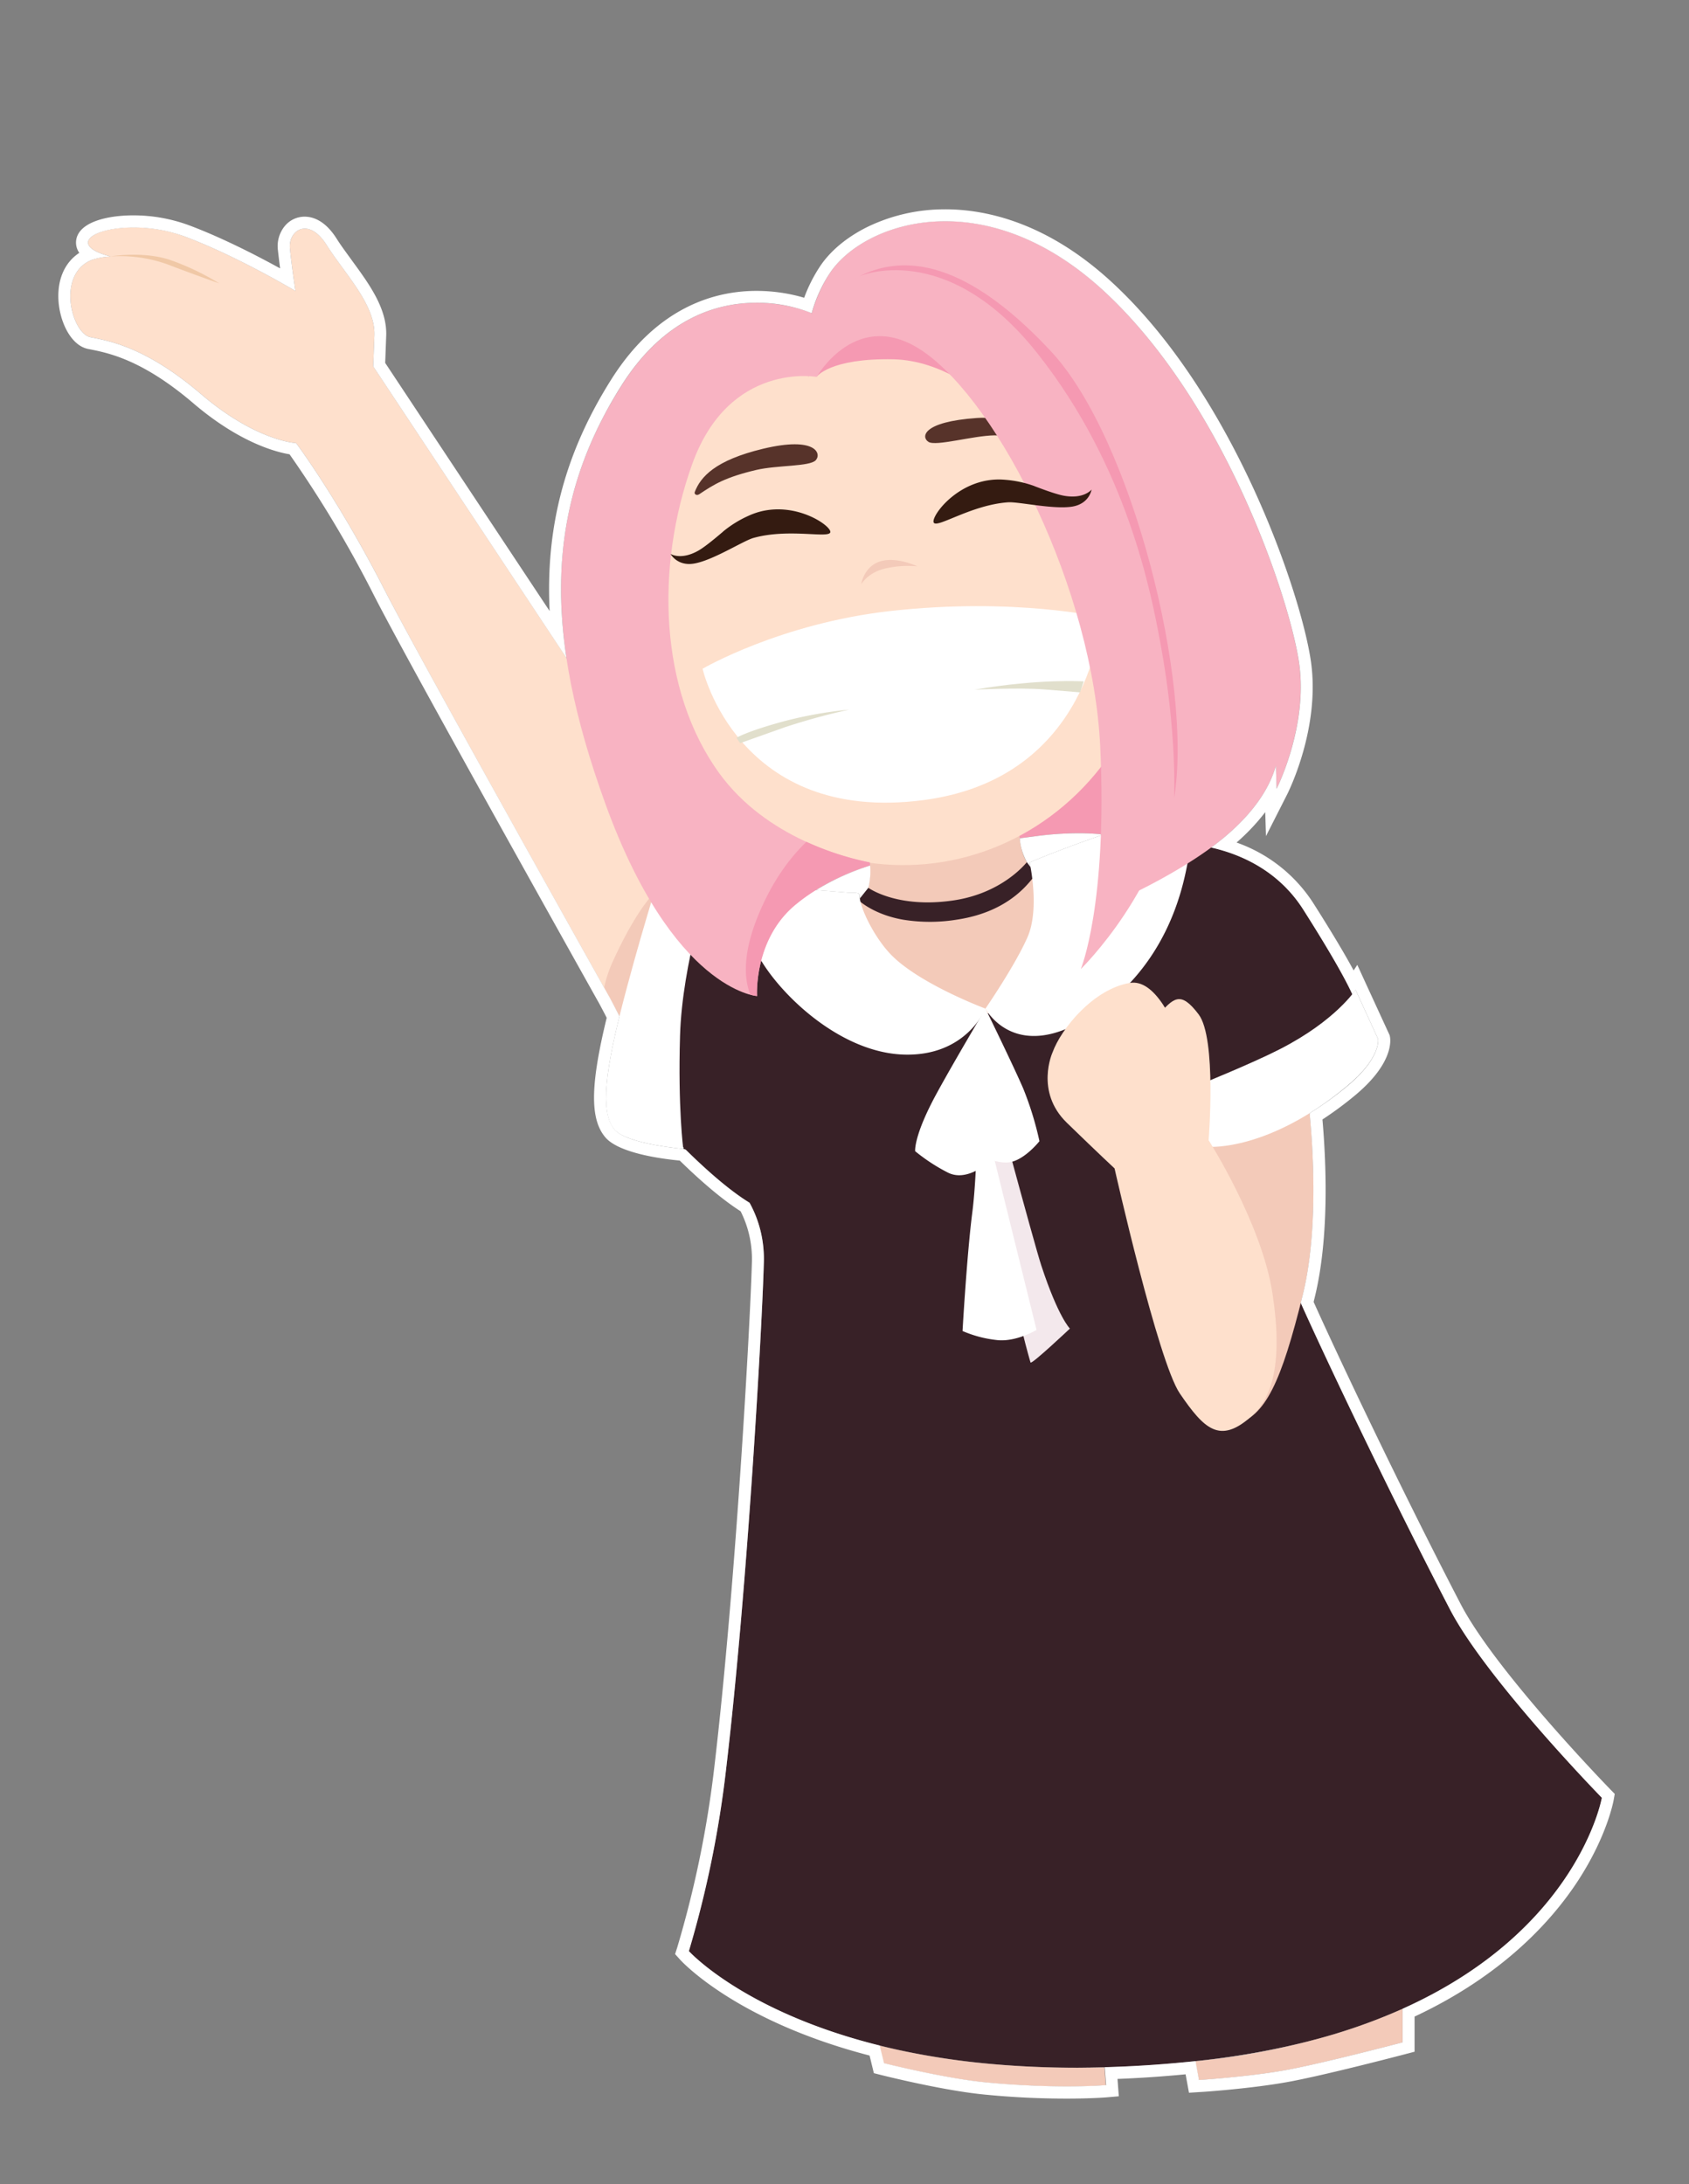<svg xmlns="http://www.w3.org/2000/svg" viewBox="0 0 613.89 794"><rect x="0" y="0" width="613.89" height="794" fill="#808080" stroke="none"/><defs><style>.cls-1{fill:#f599b2;}.cls-2{fill:#fee0cc;}.cls-3{fill:#f3cab9;}.cls-4{fill:#382127;}.cls-5{fill:#57332a;}.cls-6{fill:#fff;}.cls-7{fill:#f3e8ec;}.cls-8{fill:#e1dfcc;}.cls-9{fill:#f8b3c2;}.cls-10{fill:#f0c8a6;}.cls-11{fill:#341b11;}</style></defs><title>emily_character</title><g id="Layer_3" data-name="Layer 3"><path class="cls-1" d="M415.33,307.22s-10.63-7-39.17-3.23c-32,4.27-45.17,4.22-45.17,4.22l78.25-47.28Z"/><path class="cls-2" d="M251.23,415.52S156.16,246.44,139.76,214.38c-16.91-33.07-32.13-53.32-32.13-53.32s-14.49-.67-34.55-17.81-33.39-19.31-40.21-20.69-12.46-22.87.47-28.09a26.47,26.47,0,0,1,6.86-1.25s-9-2-8.14-5.53c1.12-4.45,18.68-7.86,35.15-1.7,19,7.11,40.17,19.77,40.17,19.77s-1.35-8.91-2-15.41,6.69-11.82,13.35-1.28,17.76,21.61,17.34,32.85l-.42,11.24,69.24,104.45c-4.06-6.12,72.89,111,74.08,111.57S251.23,415.52,251.23,415.52Z"/><path class="cls-3" d="M370.48,299.89s-1,15.48,8.24,17.61c5.26,1.21,15.35-1.41,15.35-1.41s1.34,50.23-37.32,54.94-58.15-42.24-58.15-42.24,15,1.81,17-6.35a27,27,0,0,0-.19-12.58Z"/><path class="cls-4" d="M328.33,334.32a61.07,61.07,0,0,0,19.64-.06c19.63-3,26.51-14.21,28.53-16.45l-3.26-4.42c-1.18,1.41-9.62,11.28-26.35,13.86-20.62,3.17-31.23-4.48-31.32-4.56l-3.59,4.5C312.31,327.46,317.68,332.49,328.33,334.32Z"/><ellipse class="cls-2" cx="327.5" cy="216.32" rx="93.46" ry="98.18" transform="translate(-18.45 30.94) rotate(-5.26)"/><path class="cls-4" d="M425.33,306.48s31.91-1.72,48.36,24.16c20.28,31.92,19.41,35.43,19.41,35.43s-5.52,7.14-18.36,15.14c-24.19,15.08-46.43,10.39-46.43,10.39s-10.25-27.71-16.4-49.42C403.48,312.46,425.33,306.48,425.33,306.48Z"/><path class="cls-5" d="M337.45,160.62c2.69,1.73,16.16-2.26,24-2.37s26.28,6.06,26.28,6.06-15.83-13.57-32.7-12.37C335.2,153.33,334.76,158.88,337.45,160.62Z"/><path class="cls-5" d="M296.48,167.31c-2.19,2.33-14,1.73-21.62,3.52-11.2,2.64-15.39,5.25-20.67,8.8-1,.69-2,0-1.65-.85,2.11-5.39,7.27-11.45,24.82-15.66C296.66,158.49,298.67,165,296.48,167.31Z"/><path class="cls-4" d="M297.65,436.11s-6.24,10-20.82,3.42-36.27-30.65-36.27-30.65-4.33-52.87,3.94-72.93,12.4-20.72,12.4-20.72L289,328.94Z"/><path class="cls-4" d="M457.86,381.47s-2.35,51,12.37,86.22C475.84,481.14,502.45,537.83,527,585c13.23,25.46,55.21,68.49,55.21,68.49s-14.43,82.16-149.07,95.88c-134.28,13.68-182.83-40.18-182.83-40.18A385.38,385.38,0,0,0,263.92,643c7.88-66.7,13.15-162.67,13.69-183.61.84-32.82-29.18-41.77-29.18-41.77s4.73-42.82,10.38-61.43,23.55-26.68,23.55-26.68,31,54.23,75.44,39.29S414,306.52,414,306.52Z"/><path class="cls-3" d="M319.62,743.58A271.45,271.45,0,0,0,356,749.86a354,354,0,0,0,45.41,1.64l.5,6.49s-17.33,1.51-43.53-1c-15-1.42-37.21-7-37.21-7Z"/><path class="cls-3" d="M434.43,749.27a268.76,268.76,0,0,0,43.62-7.9,209,209,0,0,0,31.7-11.15l0,12.21s-29.7,7.82-43,10.18-31,3.5-31,3.5Z"/><path class="cls-3" d="M219.58,359a44.78,44.78,0,0,1,3.26-9.73c9.18-20.13,15.71-25.42,15.71-25.42l-6.46,58.72C228.26,376,224.09,366.88,219.58,359Z"/><path class="cls-3" d="M474.94,395.11s6.39,44.18-1.42,75.63S460,515,448.8,517.82s-15.12-37.32-14.71-72.2,6.14-52,6.14-52Z"/><path class="cls-6" d="M335.65,290.84c-67.48,8.83-80.29-47.75-80.29-47.75s28.24-16.5,68.37-21c45.07-5,76.48,2.29,76.48,2.29S396.94,282.82,335.65,290.84Z"/><path class="cls-1" d="M357.18,143.81S342.88,131,324.69,130.6c-23.21-.45-27.87,6.38-27.87,6.38S295,117.5,312.54,114,357.18,143.81,357.18,143.81Z"/><path class="cls-7" d="M388.87,482.94s-14,13.21-14.3,12.33-4.85-16.48-9.74-42.72-6.35-65.23-6.35-65.23,17.27,64.42,20,72.72C384.67,478.86,388.87,482.94,388.87,482.94Z"/><path class="cls-6" d="M376.75,483.42s-7,4.24-13.84,3.75a43.07,43.07,0,0,1-13.06-3.35s1.58-27.81,3.56-43.21,1.95-43.71,1.95-43.71Z"/><path class="cls-6" d="M500.86,377.65l-8.17-17.86s-7.1,11.13-27.48,21.57c-10,5.13-28.5,12.61-28.5,12.61l2.78,22.89s21.55,1.66,50-22C502.14,384.46,500.86,377.65,500.86,377.65Z"/><path class="cls-6" d="M374.23,313.48s3.8,16.79-.78,27.21-15.28,25.94-15.28,25.94,10.65,20.49,38.17,2.66,33.38-45.59,35.27-55.43A29.4,29.4,0,0,0,430,296.79s-10,.15-27.84,6.19C385.93,308.48,374.23,313.48,374.23,313.48Z"/><path class="cls-6" d="M307.21,324.36c3,.36,5.19-.31,5.22,1.24.06,4.3,5.2,14.86,11.16,21.15,10.21,10.79,34.58,19.88,34.58,19.88s-6.89,17.54-29.9,16.7S283.6,361.54,276,348.05a74.35,74.35,0,0,1-8.78-26.79Z"/><path class="cls-2" d="M439.29,414.45s19.26,30.18,23.18,55.54-.07,38.25-7.79,45c-11.31,9.93-16.93,4.61-25.85-8.45-7.91-11.57-23.73-81.82-23.73-81.82s-5.65-5.24-17.34-16.59-5.2-25.58-5.2-25.58c3.12-8.62,14.86-23.06,28.11-25.26C428.35,354.39,439.29,414.45,439.29,414.45Z"/><path class="cls-2" d="M439.29,414.45s3-37-3.64-45.74-9.08-6.07-15.13.8C414.84,376,439.29,414.45,439.29,414.45Z"/><path class="cls-6" d="M247.17,376.44c.79-26.58,11-56.79,11-56.79l-17.65-4.17s-8.89,28.07-15.17,53.14-6.47,36.75-2,42,25,7,25,7S246.38,403,247.17,376.44Z"/><path class="cls-8" d="M393.87,247.69s-15.74-1.09-39.64,3c0,0,16.06-.79,24.94-.11s13.41,1.1,13.41,1.1Z"/><path class="cls-8" d="M267.68,268.19s3.51-2.23,16.38-5.77a148.67,148.67,0,0,1,24.6-4.47,238.65,238.65,0,0,0-23.35,6.39C275.05,268,269,270.13,269,270.13Z"/><path class="cls-9" d="M293.87,137.32a53.34,53.34,0,0,1,7.71-38c12.14-18.51,56.25-33.94,100,6.79s67.29,111.92,70.58,134.93S464,286.73,464,286.73l-.26-8.45h0c-1.81,6.63-6.49,15.54-17.81,25.28-15.22,13.09-39.26,23.64-39.26,23.64S421.43,231.14,375.91,168C297.44,59.23,293.87,137.32,293.87,137.32Z"/><path class="cls-9" d="M296.82,137s14.69-25.94,38.88-9.15c27.48,19.07,61.59,86.58,64.21,143.89s-7.08,80.51-7.08,80.51,30.89-30,35-69.69-16.28-123-45.85-154.8c-33.64-36.15-56-34.12-69.68-27.32C289.21,111.9,296.82,137,296.82,137Z"/><path class="cls-1" d="M426.73,290.14c7-41.38-15.15-130.63-44.71-162.4-33.64-36.15-56-34.12-69.68-27.32,0,0,31.43-13.85,64.5,27.75s41.66,88,44.94,105.71C427.94,267.11,426.73,290.14,426.73,290.14Z"/><path class="cls-3" d="M333.44,205.87s-7.59-3.66-13.55-1.79-6.87,8.3-6.87,8.3,2.15-3.94,8.12-5.59A36.91,36.91,0,0,1,333.44,205.87Z"/><path class="cls-6" d="M377.8,414.82s-4.93,6.28-10.23,7.54-13.94-3.49-13.94-3.49-1.56-25.75-.53-35.85a40.3,40.3,0,0,1,5.08-16.39s10.06,20.54,13.73,29.06A117.9,117.9,0,0,1,377.8,414.82Z"/><path class="cls-6" d="M359,422.68s-7.58,7-14.43,3.58a66.16,66.16,0,0,1-11.94-7.8s-.67-5.54,8-21.34c6.42-11.75,17.58-30.48,17.58-30.48Z"/><path class="cls-10" d="M79.66,103a92.31,92.31,0,0,0-17.46-8.38c-9.9-3.49-22-1.4-22-1.4a51,51,0,0,1,21,3C70.16,99.67,79.66,103,79.66,103Z"/><path class="cls-9" d="M225.92,140.1c28.3-44.76,69.13-26.27,69.13-26.27L296.82,137s-31.79-5.74-45.23,31.71-12,82.36,9.92,112.47c17.07,23.45,46,30.66,54.61,32.34,0,.35.08.72.11,1.11-5,1.53-17,5.83-27.19,14.32-15.18,12.64-13.88,33.13-13.88,33.13s-30.6-2-55.25-70.24C197.71,230.39,197.62,184.86,225.92,140.1Z"/><path class="cls-1" d="M275.8,332.21C280.73,320.36,286.9,312,293.1,306a105.09,105.09,0,0,0,23,7.48c0,.35.08.72.11,1.11-5,1.53-17,5.83-27.19,14.32-15.18,12.64-13.88,33.13-13.88,33.13a14.55,14.55,0,0,1-2.4-.47C270.62,356.34,269.58,347.11,275.8,332.21Z"/><path class="cls-11" d="M253.89,200.12c2.83-1.62,7.87-6,8.86-6.82l.07-.09v0a40.49,40.49,0,0,1,9.26-5.73c14.78-6.81,29.69,3.2,29.72,5.85s-14.85-1.45-27.94,2.21c-3.62,1-14.48,8-21.34,9.27-6.34,1.21-8.8-3.46-8.8-3.46S247.49,203.78,253.89,200.12Z"/><path class="cls-11" d="M386.71,180.2c-3.21-.57-9.42-3-10.63-3.45l-.1-.06v0a40.49,40.49,0,0,0-10.64-2.29c-16.21-1.47-26.9,13-26,15.48s13.5-6.34,27.06-7.29c3.75-.26,16.31,2.64,23.21,1.58,6.38-1,7.13-6.21,7.13-6.21S394,181.5,386.71,180.2Z"/><path class="cls-6" d="M343.61,80.43c17.24,0,37.65,6.8,58,25.73,43.76,40.73,67.29,111.92,70.58,134.93S464,286.73,464,286.73l-.26-8.45c-1.81,6.63-6.49,15.54-17.81,25.28-1.8,1.55-3.72,3.05-5.71,4.52,10.55,2.39,24.38,8.25,33.48,22.58,10.94,17.22,15.72,26.16,17.81,30.76.82-1,1.2-1.62,1.2-1.62l8.17,17.86s1.28,6.81-11.32,17.25A121.35,121.35,0,0,1,476,404.66c1.41,14.73,3.06,43.65-2.51,66.09q-.36,1.46-.72,2.87C481.65,493.47,505.14,543,527,585c13.23,25.46,55.21,68.49,55.21,68.49s-8.45,48.06-72.65,76.8l.23-.1,0,12.21s-29.7,7.82-43,10.18-31,3.5-31,3.5l-1.25-6.83a268.77,268.77,0,0,0,43.62-7.9l.06,0a285.91,285.91,0,0,1-45,8c-14.3,1.46-27.61,2.14-40,2.21,2.75,0,5.52,0,8.32-.11l.5,6.49s-5.21.45-14.23.45c-7.43,0-17.46-.31-29.29-1.43-15-1.42-37.21-7-37.21-7l-1.56-6.39c2.33.58,4.76,1.13,7.25,1.66-54.8-11.84-76.6-36-76.6-36A385.38,385.38,0,0,0,263.92,643c7.88-66.7,13.15-162.67,13.69-183.61a42.19,42.19,0,0,0-5.17-22.18c-7.87-4.8-16.82-13-23.24-19.33-.5-.18-.78-.26-.78-.26l.05-.46-.13-.13c0,.38.07.59.07.59s-20.54-1.72-25-7-4.32-16.69,1.76-41.2c-1.11-2.18-2.25-4.37-3.41-6.53-29.37-52.48-71.54-128.14-82-148.5-16.91-33.07-32.13-53.32-32.13-53.32s-14.49-.67-34.55-17.81-33.39-19.31-40.21-20.69-12.46-22.87.47-28.09a26.47,26.47,0,0,1,6.86-1.25s-9-2-8.14-5.53c.68-2.72,7.5-5,16.45-5A54.15,54.15,0,0,1,67.21,86c19,7.11,40.17,19.77,40.17,19.77s-1.35-8.91-2-15.41c-.41-3.83,2-7.26,5.4-7.26,2.37,0,5.22,1.65,7.95,6,6.66,10.54,17.76,21.61,17.34,32.85l-.42,11.24L205,237.85l-.16-.25-.15-.23,1.2,1.83c-5.54-36.75.44-68.11,20-99.1,15.5-24.51,34.75-30.05,49-30.05a53.34,53.34,0,0,1,20.13,3.78h0a51.06,51.06,0,0,1,6.53-14.46c6.5-9.91,22.16-18.94,42-18.94M374.55,315.1c-.19-1-.32-1.61-.32-1.61s10.74-4.59,25.9-9.81l0-.42c-2.4-.24-5.1-.38-8.15-.38A120.07,120.07,0,0,0,376.16,304l-5.52.72a21,21,0,0,0,2.65,8.73l1,1.32.3.34m-58.33-.52c0-.33-.06-.65-.09-.95h0c0,.3.07.62.09.95m-3.71,11.94,3.05-3.82c0-.08.06-.16.08-.25a24.74,24.74,0,0,0,.58-7.83,86.8,86.8,0,0,0-19.65,8.92l10.65.83c3,.36,5.19-.31,5.22,1.24a7.59,7.59,0,0,0,.08.92m44.1,423.39-2-.22,1.38.16.6.06m-13-673.84v0a64.34,64.34,0,0,0-27.93,6.19C308,86,301.73,91.19,297.93,97a55.21,55.21,0,0,0-5.65,11.24q-.86-.26-1.75-.5a61.64,61.64,0,0,0-15.6-2c-14.78,0-35.92,5.57-52.69,32.09s-24,53.56-22.47,84.27l-2-3-23.86-36L140,131.91l.37-9.83c.37-9.85-6.12-18.73-12.4-27.32-2-2.79-4-5.43-5.61-8-4.18-6.62-8.64-8-11.64-8a9.32,9.32,0,0,0-7,3.16A11.49,11.49,0,0,0,101,90.81c.23,2.14.52,4.51.81,6.75-8-4.4-20.86-11.09-33.08-15.66a58.51,58.51,0,0,0-20.23-3.62c-9,0-19.14,2.19-20.68,8.35a6.44,6.44,0,0,0,.81,5l.19.29c-5.47,3.57-8.24,10.13-7.5,18.17C22,117.48,25.9,125.6,32,126.84l.77.15c6.64,1.32,19,3.78,37.47,19.57,16.64,14.22,29.89,17.73,35,18.58a418.15,418.15,0,0,1,30.66,51.22c10.2,20,50.23,91.83,82,148.62.93,1.73,1.84,3.46,2.61,5-6,24.65-6.1,36.91-.44,43.5,5,5.78,20.8,7.81,27,8.39,6.07,5.94,14.45,13.54,22.11,18.42a38.44,38.44,0,0,1,4.09,19c-.52,20.11-5.78,116.54-13.66,183.21a384.12,384.12,0,0,1-13.47,65.42l-.77,2.4,1.69,1.87c.87,1,20.68,22.44,69,35l.94,3.86.62,2.55,2.55.64c.92.23,22.71,5.72,37.86,7.15,10.14,1,20.14,1.45,29.71,1.45,9.11,0,14.39-.45,14.61-.47l4.3-.37-.33-4.31-.15-2c8.1-.31,16.37-.87,24.75-1.68l.53,2.88.7,3.82,3.87-.25c.73,0,18.06-1.18,31.49-3.56s42.17-9.93,43.39-10.25l3.24-.85v-3.35l0-9.42c32.36-15.15,50.17-35.18,59.48-49.5,10.5-16.17,12.79-28.72,12.89-29.24l.39-2.2-1.56-1.6c-.42-.43-41.69-42.86-54.46-67.45-21.12-40.65-44-88.75-53.43-109.8l.35-1.42c5.38-21.68,4.24-49,2.86-64.89a128.46,128.46,0,0,0,11.71-8.65c13.88-11.5,13.12-19.86,12.83-21.41l-.1-.52-.22-.48L496.66,358l-3.33-7.27L492,352.76c-3.38-6.25-8.28-14.43-14.65-24.45a54.69,54.69,0,0,0-27.91-22.05,75.08,75.08,0,0,0,10.43-11.05l.27,8.72,7.72-15.22c.49-1,12.07-24.14,8.62-48.24-1.79-12.47-8.81-36.47-20.47-62-10-21.89-27-52.76-51.46-75.49-23.88-22.23-46.33-26.89-61-26.9Z"/></g></svg>